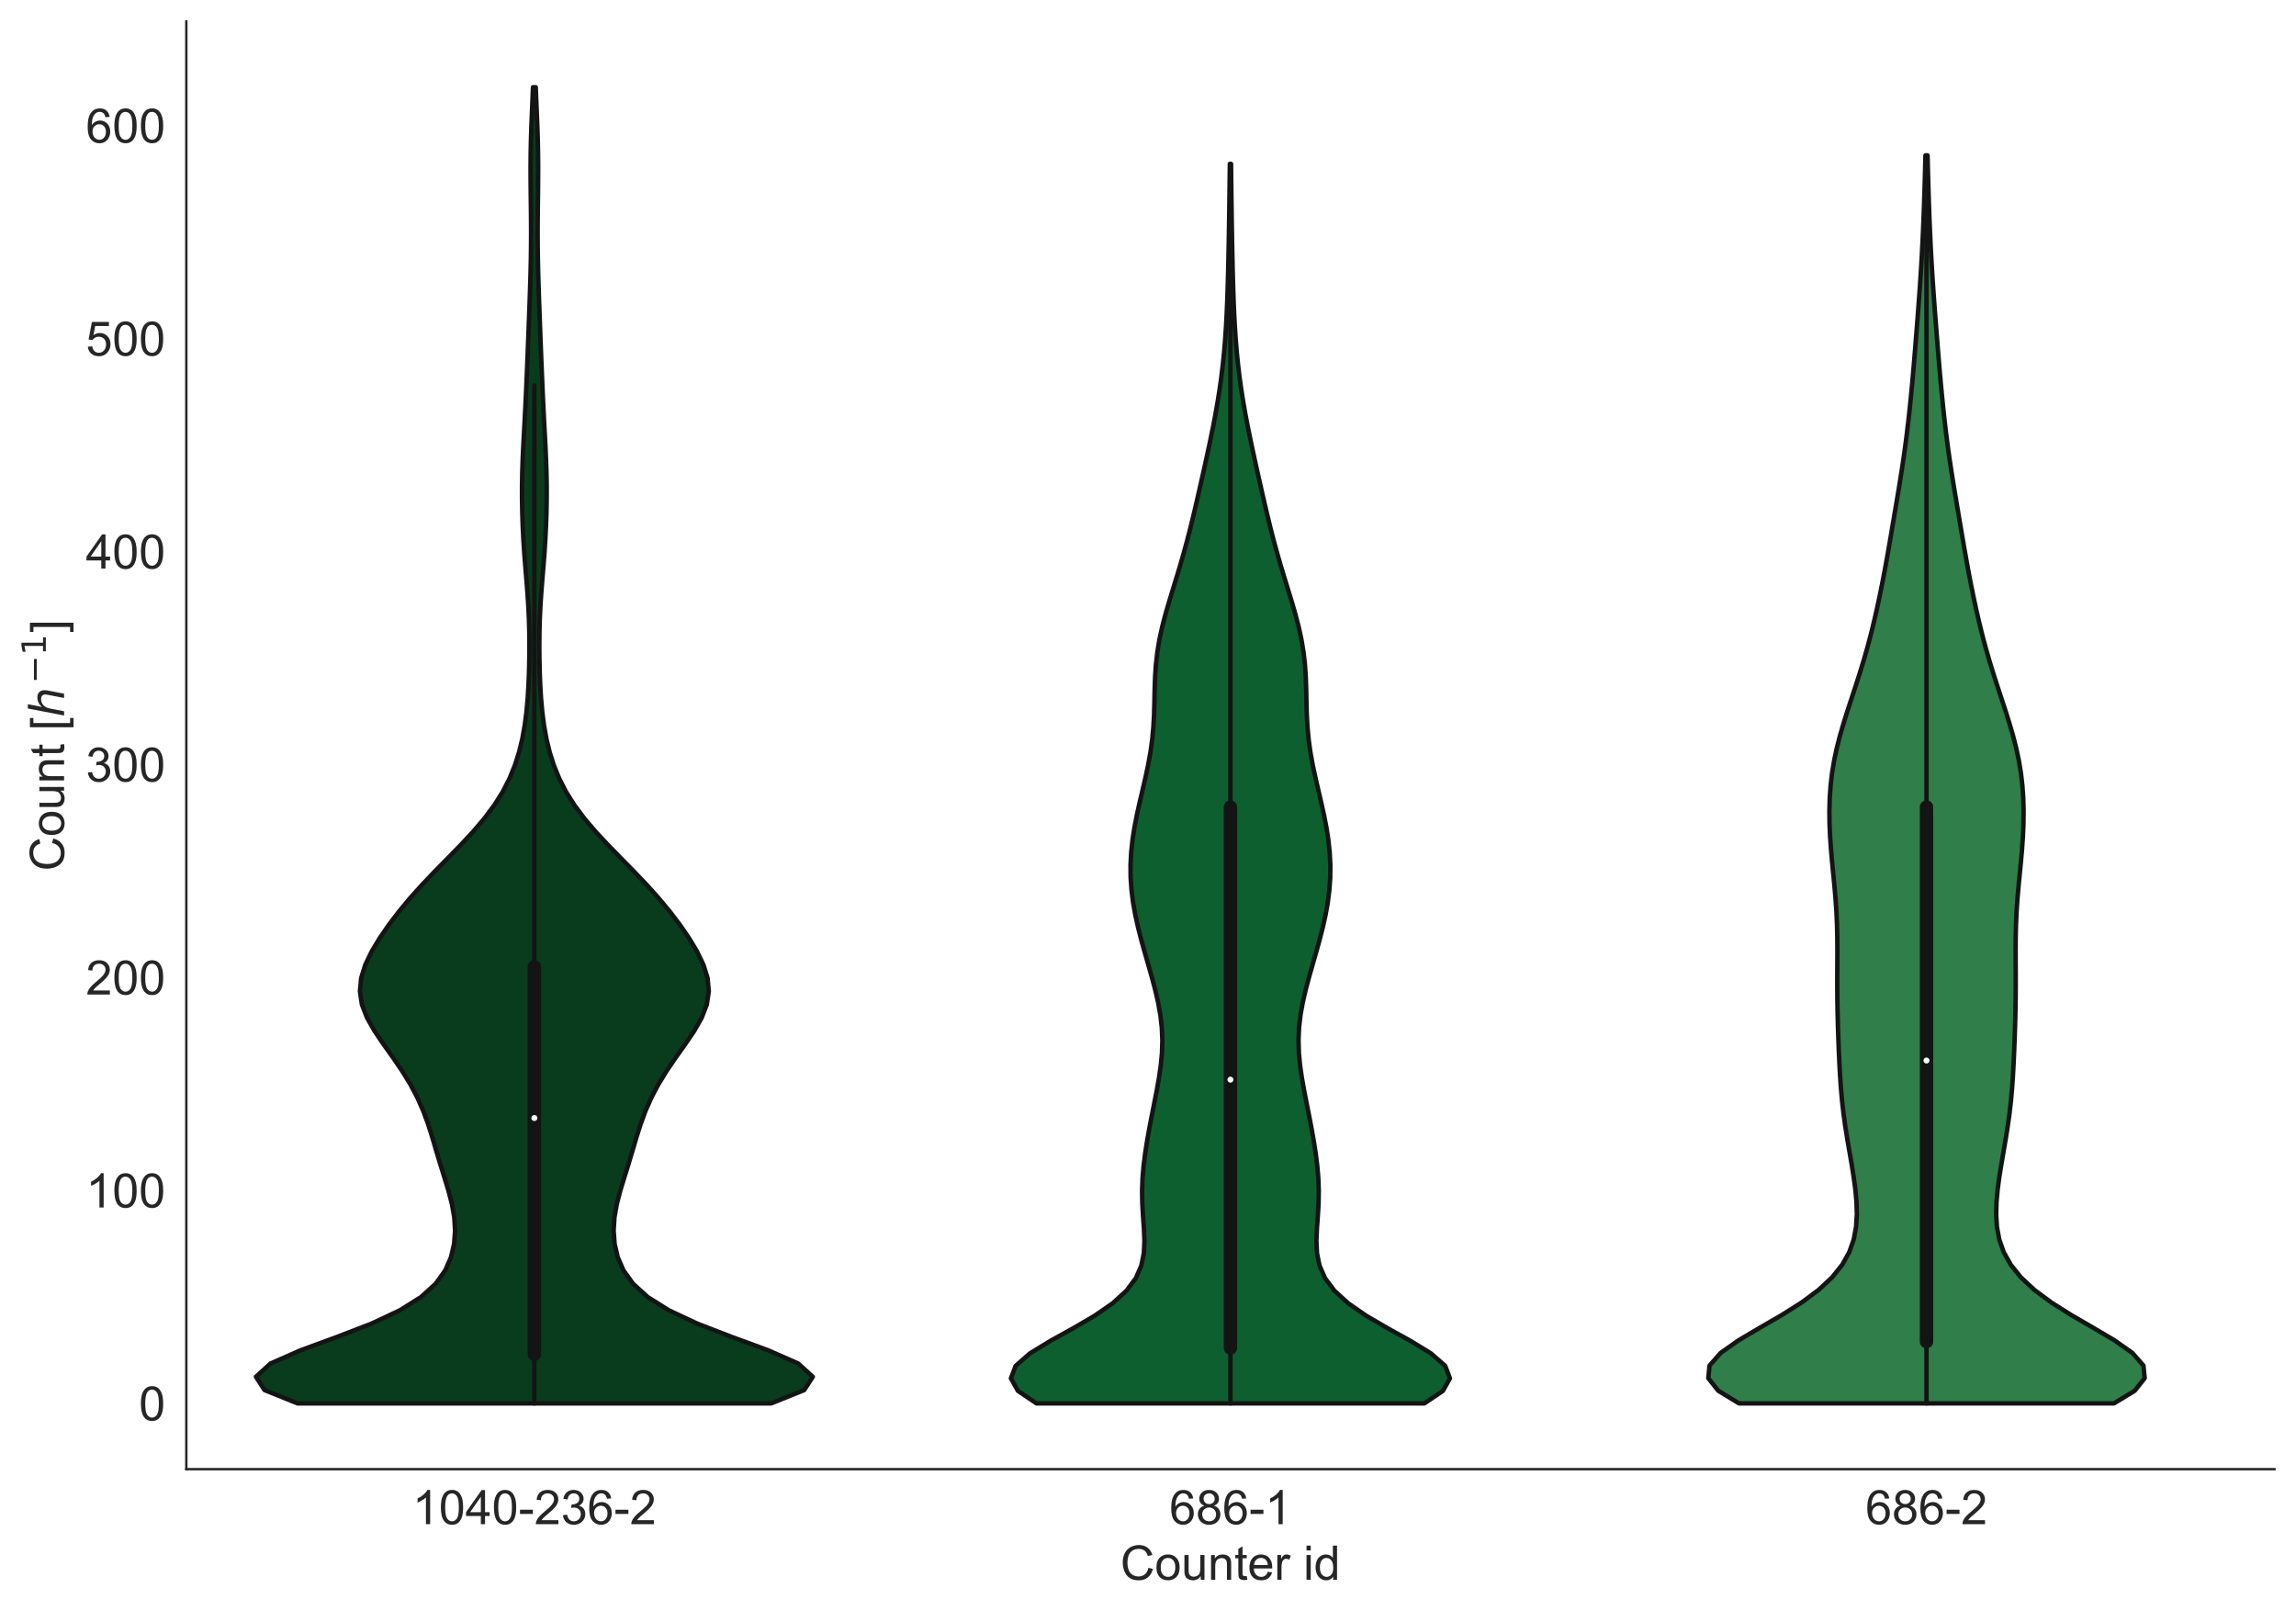<?xml version="1.0" encoding="utf-8" standalone="no"?>
<!DOCTYPE svg PUBLIC "-//W3C//DTD SVG 1.1//EN"
  "http://www.w3.org/Graphics/SVG/1.1/DTD/svg11.dtd">
<!-- Created with matplotlib (https://matplotlib.org/) -->
<svg height="540.169pt" version="1.1" viewBox="0 0 770.048 540.169" width="770.048pt" xmlns="http://www.w3.org/2000/svg" xmlns:xlink="http://www.w3.org/1999/xlink">
 <defs>
  <style type="text/css">
*{stroke-linecap:butt;stroke-linejoin:round;white-space:pre;}
  </style>
 </defs>
 <g id="figure_1">
  <g id="patch_1">
   <path d="M 0 540.169 
L 770.048 540.169 
L 770.048 0 
L 0 0 
z
" style="fill:#ffffff;"/>
  </g>
  <g id="axes_1">
   <g id="patch_2">
    <path d="M 62.492 492.704 
L 762.848 492.704 
L 762.848 7.2 
L 62.492 7.2 
z
" style="fill:#ffffff;"/>
   </g>
   <g id="matplotlib.axis_1">
    <g id="xtick_1">
     <g id="text_1">
      <!-- 1040-236-2 -->
      <defs>
       <path d="M 37.25 0 
L 28.469 0 
L 28.469 56 
Q 25.297 52.984 20.141 49.953 
Q 14.984 46.922 10.891 45.406 
L 10.891 53.906 
Q 18.266 57.375 23.781 62.297 
Q 29.297 67.234 31.594 71.875 
L 37.25 71.875 
z
" id="ArialMT-49"/>
       <path d="M 4.156 35.297 
Q 4.156 48 6.766 55.734 
Q 9.375 63.484 14.516 67.672 
Q 19.672 71.875 27.484 71.875 
Q 33.25 71.875 37.594 69.547 
Q 41.938 67.234 44.766 62.859 
Q 47.609 58.5 49.219 52.219 
Q 50.828 45.953 50.828 35.297 
Q 50.828 22.703 48.234 14.969 
Q 45.656 7.234 40.5 3 
Q 35.359 -1.219 27.484 -1.219 
Q 17.141 -1.219 11.234 6.203 
Q 4.156 15.141 4.156 35.297 
z
M 13.188 35.297 
Q 13.188 17.672 17.312 11.828 
Q 21.438 6 27.484 6 
Q 33.547 6 37.672 11.859 
Q 41.797 17.719 41.797 35.297 
Q 41.797 52.984 37.672 58.781 
Q 33.547 64.594 27.391 64.594 
Q 21.344 64.594 17.719 59.469 
Q 13.188 52.938 13.188 35.297 
z
" id="ArialMT-48"/>
       <path d="M 32.328 0 
L 32.328 17.141 
L 1.266 17.141 
L 1.266 25.203 
L 33.938 71.578 
L 41.109 71.578 
L 41.109 25.203 
L 50.781 25.203 
L 50.781 17.141 
L 41.109 17.141 
L 41.109 0 
z
M 32.328 25.203 
L 32.328 57.469 
L 9.906 25.203 
z
" id="ArialMT-52"/>
       <path d="M 3.172 21.484 
L 3.172 30.328 
L 30.172 30.328 
L 30.172 21.484 
z
" id="ArialMT-45"/>
       <path d="M 50.344 8.453 
L 50.344 0 
L 3.031 0 
Q 2.938 3.172 4.047 6.109 
Q 5.859 10.938 9.828 15.625 
Q 13.812 20.312 21.344 26.469 
Q 33.016 36.031 37.109 41.625 
Q 41.219 47.219 41.219 52.203 
Q 41.219 57.422 37.469 61 
Q 33.734 64.594 27.734 64.594 
Q 21.391 64.594 17.578 60.781 
Q 13.766 56.984 13.719 50.25 
L 4.688 51.172 
Q 5.609 61.281 11.656 66.578 
Q 17.719 71.875 27.938 71.875 
Q 38.234 71.875 44.234 66.156 
Q 50.25 60.453 50.25 52 
Q 50.25 47.703 48.484 43.547 
Q 46.734 39.406 42.656 34.812 
Q 38.578 30.219 29.109 22.219 
Q 21.188 15.578 18.938 13.203 
Q 16.703 10.844 15.234 8.453 
z
" id="ArialMT-50"/>
       <path d="M 4.203 18.891 
L 12.984 20.062 
Q 14.5 12.594 18.141 9.297 
Q 21.781 6 27 6 
Q 33.203 6 37.469 10.297 
Q 41.75 14.594 41.75 20.953 
Q 41.75 27 37.797 30.922 
Q 33.844 34.859 27.734 34.859 
Q 25.25 34.859 21.531 33.891 
L 22.516 41.609 
Q 23.391 41.5 23.922 41.5 
Q 29.547 41.5 34.031 44.422 
Q 38.531 47.359 38.531 53.469 
Q 38.531 58.297 35.25 61.469 
Q 31.984 64.656 26.812 64.656 
Q 21.688 64.656 18.266 61.422 
Q 14.844 58.203 13.875 51.766 
L 5.078 53.328 
Q 6.688 62.156 12.391 67.016 
Q 18.109 71.875 26.609 71.875 
Q 32.469 71.875 37.391 69.359 
Q 42.328 66.844 44.938 62.5 
Q 47.562 58.156 47.562 53.266 
Q 47.562 48.641 45.062 44.828 
Q 42.578 41.016 37.703 38.766 
Q 44.047 37.312 47.562 32.688 
Q 51.078 28.078 51.078 21.141 
Q 51.078 11.766 44.234 5.25 
Q 37.406 -1.266 26.953 -1.266 
Q 17.531 -1.266 11.297 4.344 
Q 5.078 9.969 4.203 18.891 
z
" id="ArialMT-51"/>
       <path d="M 49.75 54.047 
L 41.016 53.375 
Q 39.844 58.547 37.703 60.891 
Q 34.125 64.656 28.906 64.656 
Q 24.703 64.656 21.531 62.312 
Q 17.391 59.281 14.984 53.469 
Q 12.594 47.656 12.5 36.922 
Q 15.672 41.75 20.266 44.094 
Q 24.859 46.438 29.891 46.438 
Q 38.672 46.438 44.844 39.969 
Q 51.031 33.5 51.031 23.25 
Q 51.031 16.5 48.125 10.719 
Q 45.219 4.938 40.141 1.859 
Q 35.062 -1.219 28.609 -1.219 
Q 17.625 -1.219 10.688 6.859 
Q 3.766 14.938 3.766 33.5 
Q 3.766 54.25 11.422 63.672 
Q 18.109 71.875 29.438 71.875 
Q 37.891 71.875 43.281 67.141 
Q 48.688 62.406 49.75 54.047 
z
M 13.875 23.188 
Q 13.875 18.656 15.797 14.5 
Q 17.719 10.359 21.188 8.172 
Q 24.656 6 28.469 6 
Q 34.031 6 38.031 10.484 
Q 42.047 14.984 42.047 22.703 
Q 42.047 30.125 38.078 34.391 
Q 34.125 38.672 28.125 38.672 
Q 22.172 38.672 18.016 34.391 
Q 13.875 30.125 13.875 23.188 
z
" id="ArialMT-54"/>
      </defs>
      <g style="fill:#262626;" transform="translate(138.301 511.156)scale(0.16 -0.16)">
       <use xlink:href="#ArialMT-49"/>
       <use x="55.615" xlink:href="#ArialMT-48"/>
       <use x="111.23" xlink:href="#ArialMT-52"/>
       <use x="166.846" xlink:href="#ArialMT-48"/>
       <use x="222.461" xlink:href="#ArialMT-45"/>
       <use x="255.762" xlink:href="#ArialMT-50"/>
       <use x="311.377" xlink:href="#ArialMT-51"/>
       <use x="366.992" xlink:href="#ArialMT-54"/>
       <use x="422.607" xlink:href="#ArialMT-45"/>
       <use x="455.908" xlink:href="#ArialMT-50"/>
      </g>
     </g>
    </g>
    <g id="xtick_2">
     <g id="text_2">
      <!-- 686-1 -->
      <defs>
       <path d="M 17.672 38.812 
Q 12.203 40.828 9.562 44.531 
Q 6.938 48.25 6.938 53.422 
Q 6.938 61.234 12.547 66.547 
Q 18.172 71.875 27.484 71.875 
Q 36.859 71.875 42.578 66.422 
Q 48.297 60.984 48.297 53.172 
Q 48.297 48.188 45.672 44.5 
Q 43.062 40.828 37.75 38.812 
Q 44.344 36.672 47.781 31.875 
Q 51.219 27.094 51.219 20.453 
Q 51.219 11.281 44.719 5.031 
Q 38.234 -1.219 27.641 -1.219 
Q 17.047 -1.219 10.547 5.047 
Q 4.047 11.328 4.047 20.703 
Q 4.047 27.688 7.594 32.391 
Q 11.141 37.109 17.672 38.812 
z
M 15.922 53.719 
Q 15.922 48.641 19.188 45.406 
Q 22.469 42.188 27.688 42.188 
Q 32.766 42.188 36.016 45.375 
Q 39.266 48.578 39.266 53.219 
Q 39.266 58.062 35.906 61.359 
Q 32.562 64.656 27.594 64.656 
Q 22.562 64.656 19.234 61.422 
Q 15.922 58.203 15.922 53.719 
z
M 13.094 20.656 
Q 13.094 16.891 14.875 13.375 
Q 16.656 9.859 20.172 7.922 
Q 23.688 6 27.734 6 
Q 34.031 6 38.125 10.047 
Q 42.234 14.109 42.234 20.359 
Q 42.234 26.703 38.016 30.859 
Q 33.797 35.016 27.438 35.016 
Q 21.234 35.016 17.156 30.906 
Q 13.094 26.812 13.094 20.656 
z
" id="ArialMT-56"/>
      </defs>
      <g style="fill:#262626;" transform="translate(392.212 511.156)scale(0.16 -0.16)">
       <use xlink:href="#ArialMT-54"/>
       <use x="55.615" xlink:href="#ArialMT-56"/>
       <use x="111.23" xlink:href="#ArialMT-54"/>
       <use x="166.846" xlink:href="#ArialMT-45"/>
       <use x="200.146" xlink:href="#ArialMT-49"/>
      </g>
     </g>
    </g>
    <g id="xtick_3">
     <g id="text_3">
      <!-- 686-2 -->
      <g style="fill:#262626;" transform="translate(625.664 511.156)scale(0.16 -0.16)">
       <use xlink:href="#ArialMT-54"/>
       <use x="55.615" xlink:href="#ArialMT-56"/>
       <use x="111.23" xlink:href="#ArialMT-54"/>
       <use x="166.846" xlink:href="#ArialMT-45"/>
       <use x="200.146" xlink:href="#ArialMT-50"/>
      </g>
     </g>
    </g>
    <g id="text_4">
     <!-- Counter id -->
     <defs>
      <path d="M 58.797 25.094 
L 68.266 22.703 
Q 65.281 11.031 57.547 4.906 
Q 49.812 -1.219 38.625 -1.219 
Q 27.047 -1.219 19.797 3.484 
Q 12.547 8.203 8.766 17.141 
Q 4.984 26.078 4.984 36.328 
Q 4.984 47.516 9.25 55.828 
Q 13.531 64.156 21.406 68.469 
Q 29.297 72.797 38.766 72.797 
Q 49.516 72.797 56.828 67.328 
Q 64.156 61.859 67.047 51.953 
L 57.719 49.75 
Q 55.219 57.562 50.484 61.125 
Q 45.75 64.703 38.578 64.703 
Q 30.328 64.703 24.781 60.734 
Q 19.234 56.781 16.984 50.109 
Q 14.75 43.453 14.75 36.375 
Q 14.75 27.25 17.406 20.438 
Q 20.062 13.625 25.672 10.25 
Q 31.297 6.891 37.844 6.891 
Q 45.797 6.891 51.312 11.469 
Q 56.844 16.062 58.797 25.094 
z
" id="ArialMT-67"/>
      <path d="M 3.328 25.922 
Q 3.328 40.328 11.328 47.266 
Q 18.016 53.031 27.641 53.031 
Q 38.328 53.031 45.109 46.016 
Q 51.906 39.016 51.906 26.656 
Q 51.906 16.656 48.906 10.906 
Q 45.906 5.172 40.156 2 
Q 34.422 -1.172 27.641 -1.172 
Q 16.75 -1.172 10.031 5.812 
Q 3.328 12.797 3.328 25.922 
z
M 12.359 25.922 
Q 12.359 15.969 16.703 11.016 
Q 21.047 6.062 27.641 6.062 
Q 34.188 6.062 38.531 11.031 
Q 42.875 16.016 42.875 26.219 
Q 42.875 35.844 38.5 40.797 
Q 34.125 45.75 27.641 45.75 
Q 21.047 45.75 16.703 40.812 
Q 12.359 35.891 12.359 25.922 
z
" id="ArialMT-111"/>
      <path d="M 40.578 0 
L 40.578 7.625 
Q 34.516 -1.172 24.125 -1.172 
Q 19.531 -1.172 15.547 0.578 
Q 11.578 2.344 9.641 5 
Q 7.719 7.672 6.938 11.531 
Q 6.391 14.109 6.391 19.734 
L 6.391 51.859 
L 15.188 51.859 
L 15.188 23.094 
Q 15.188 16.219 15.719 13.812 
Q 16.547 10.359 19.234 8.375 
Q 21.922 6.391 25.875 6.391 
Q 29.828 6.391 33.297 8.422 
Q 36.766 10.453 38.203 13.938 
Q 39.656 17.438 39.656 24.078 
L 39.656 51.859 
L 48.438 51.859 
L 48.438 0 
z
" id="ArialMT-117"/>
      <path d="M 6.594 0 
L 6.594 51.859 
L 14.5 51.859 
L 14.5 44.484 
Q 20.219 53.031 31 53.031 
Q 35.688 53.031 39.625 51.344 
Q 43.562 49.656 45.516 46.922 
Q 47.469 44.188 48.25 40.438 
Q 48.734 37.984 48.734 31.891 
L 48.734 0 
L 39.938 0 
L 39.938 31.547 
Q 39.938 36.922 38.906 39.578 
Q 37.891 42.234 35.281 43.812 
Q 32.672 45.406 29.156 45.406 
Q 23.531 45.406 19.453 41.844 
Q 15.375 38.281 15.375 28.328 
L 15.375 0 
z
" id="ArialMT-110"/>
      <path d="M 25.781 7.859 
L 27.047 0.094 
Q 23.344 -0.688 20.406 -0.688 
Q 15.625 -0.688 12.984 0.828 
Q 10.359 2.344 9.281 4.812 
Q 8.203 7.281 8.203 15.188 
L 8.203 45.016 
L 1.766 45.016 
L 1.766 51.859 
L 8.203 51.859 
L 8.203 64.703 
L 16.938 69.969 
L 16.938 51.859 
L 25.781 51.859 
L 25.781 45.016 
L 16.938 45.016 
L 16.938 14.703 
Q 16.938 10.938 17.406 9.859 
Q 17.875 8.797 18.922 8.156 
Q 19.969 7.516 21.922 7.516 
Q 23.391 7.516 25.781 7.859 
z
" id="ArialMT-116"/>
      <path d="M 42.094 16.703 
L 51.172 15.578 
Q 49.031 7.625 43.219 3.219 
Q 37.406 -1.172 28.375 -1.172 
Q 17 -1.172 10.328 5.828 
Q 3.656 12.844 3.656 25.484 
Q 3.656 38.578 10.391 45.797 
Q 17.141 53.031 27.875 53.031 
Q 38.281 53.031 44.875 45.953 
Q 51.469 38.875 51.469 26.031 
Q 51.469 25.25 51.422 23.688 
L 12.75 23.688 
Q 13.234 15.141 17.578 10.594 
Q 21.922 6.062 28.422 6.062 
Q 33.25 6.062 36.672 8.594 
Q 40.094 11.141 42.094 16.703 
z
M 13.234 30.906 
L 42.188 30.906 
Q 41.609 37.453 38.875 40.719 
Q 34.672 45.797 27.984 45.797 
Q 21.922 45.797 17.797 41.75 
Q 13.672 37.703 13.234 30.906 
z
" id="ArialMT-101"/>
      <path d="M 6.5 0 
L 6.5 51.859 
L 14.406 51.859 
L 14.406 44 
Q 17.438 49.516 20 51.266 
Q 22.562 53.031 25.641 53.031 
Q 30.078 53.031 34.672 50.203 
L 31.641 42.047 
Q 28.422 43.953 25.203 43.953 
Q 22.312 43.953 20.016 42.219 
Q 17.719 40.484 16.75 37.406 
Q 15.281 32.719 15.281 27.156 
L 15.281 0 
z
" id="ArialMT-114"/>
      <path id="ArialMT-32"/>
      <path d="M 6.641 61.469 
L 6.641 71.578 
L 15.438 71.578 
L 15.438 61.469 
z
M 6.641 0 
L 6.641 51.859 
L 15.438 51.859 
L 15.438 0 
z
" id="ArialMT-105"/>
      <path d="M 40.234 0 
L 40.234 6.547 
Q 35.297 -1.172 25.734 -1.172 
Q 19.531 -1.172 14.328 2.25 
Q 9.125 5.672 6.266 11.797 
Q 3.422 17.922 3.422 25.875 
Q 3.422 33.641 6 39.969 
Q 8.594 46.297 13.766 49.656 
Q 18.953 53.031 25.344 53.031 
Q 30.031 53.031 33.688 51.047 
Q 37.359 49.078 39.656 45.906 
L 39.656 71.578 
L 48.391 71.578 
L 48.391 0 
z
M 12.453 25.875 
Q 12.453 15.922 16.641 10.984 
Q 20.844 6.062 26.562 6.062 
Q 32.328 6.062 36.344 10.766 
Q 40.375 15.484 40.375 25.141 
Q 40.375 35.797 36.266 40.766 
Q 32.172 45.75 26.172 45.75 
Q 20.312 45.75 16.375 40.969 
Q 12.453 36.188 12.453 25.875 
z
" id="ArialMT-100"/>
     </defs>
     <g style="fill:#262626;" transform="translate(375.763 529.789)scale(0.16 -0.16)">
      <use xlink:href="#ArialMT-67"/>
      <use x="72.217" xlink:href="#ArialMT-111"/>
      <use x="127.832" xlink:href="#ArialMT-117"/>
      <use x="183.447" xlink:href="#ArialMT-110"/>
      <use x="239.062" xlink:href="#ArialMT-116"/>
      <use x="266.846" xlink:href="#ArialMT-101"/>
      <use x="322.461" xlink:href="#ArialMT-114"/>
      <use x="355.762" xlink:href="#ArialMT-32"/>
      <use x="383.545" xlink:href="#ArialMT-105"/>
      <use x="405.762" xlink:href="#ArialMT-100"/>
     </g>
    </g>
   </g>
   <g id="matplotlib.axis_2">
    <g id="ytick_1">
     <g id="text_5">
      <!-- 0 -->
      <g style="fill:#262626;" transform="translate(46.595 476.362)scale(0.16 -0.16)">
       <use xlink:href="#ArialMT-48"/>
      </g>
     </g>
    </g>
    <g id="ytick_2">
     <g id="text_6">
      <!-- 100 -->
      <g style="fill:#262626;" transform="translate(28.8 404.943)scale(0.16 -0.16)">
       <use xlink:href="#ArialMT-49"/>
       <use x="55.615" xlink:href="#ArialMT-48"/>
       <use x="111.23" xlink:href="#ArialMT-48"/>
      </g>
     </g>
    </g>
    <g id="ytick_3">
     <g id="text_7">
      <!-- 200 -->
      <g style="fill:#262626;" transform="translate(28.8 333.525)scale(0.16 -0.16)">
       <use xlink:href="#ArialMT-50"/>
       <use x="55.615" xlink:href="#ArialMT-48"/>
       <use x="111.23" xlink:href="#ArialMT-48"/>
      </g>
     </g>
    </g>
    <g id="ytick_4">
     <g id="text_8">
      <!-- 300 -->
      <g style="fill:#262626;" transform="translate(28.8 262.106)scale(0.16 -0.16)">
       <use xlink:href="#ArialMT-51"/>
       <use x="55.615" xlink:href="#ArialMT-48"/>
       <use x="111.23" xlink:href="#ArialMT-48"/>
      </g>
     </g>
    </g>
    <g id="ytick_5">
     <g id="text_9">
      <!-- 400 -->
      <g style="fill:#262626;" transform="translate(28.8 190.687)scale(0.16 -0.16)">
       <use xlink:href="#ArialMT-52"/>
       <use x="55.615" xlink:href="#ArialMT-48"/>
       <use x="111.23" xlink:href="#ArialMT-48"/>
      </g>
     </g>
    </g>
    <g id="ytick_6">
     <g id="text_10">
      <!-- 500 -->
      <defs>
       <path d="M 4.156 18.75 
L 13.375 19.531 
Q 14.406 12.797 18.141 9.391 
Q 21.875 6 27.156 6 
Q 33.5 6 37.891 10.781 
Q 42.281 15.578 42.281 23.484 
Q 42.281 31 38.062 35.344 
Q 33.844 39.703 27 39.703 
Q 22.75 39.703 19.328 37.766 
Q 15.922 35.844 13.969 32.766 
L 5.719 33.844 
L 12.641 70.609 
L 48.25 70.609 
L 48.25 62.203 
L 19.672 62.203 
L 15.828 42.969 
Q 22.266 47.469 29.344 47.469 
Q 38.719 47.469 45.156 40.969 
Q 51.609 34.469 51.609 24.266 
Q 51.609 14.547 45.953 7.469 
Q 39.062 -1.219 27.156 -1.219 
Q 17.391 -1.219 11.203 4.25 
Q 5.031 9.719 4.156 18.75 
z
" id="ArialMT-53"/>
      </defs>
      <g style="fill:#262626;" transform="translate(28.8 119.269)scale(0.16 -0.16)">
       <use xlink:href="#ArialMT-53"/>
       <use x="55.615" xlink:href="#ArialMT-48"/>
       <use x="111.23" xlink:href="#ArialMT-48"/>
      </g>
     </g>
    </g>
    <g id="ytick_7">
     <g id="text_11">
      <!-- 600 -->
      <g style="fill:#262626;" transform="translate(28.8 47.85)scale(0.16 -0.16)">
       <use xlink:href="#ArialMT-54"/>
       <use x="55.615" xlink:href="#ArialMT-48"/>
       <use x="111.23" xlink:href="#ArialMT-48"/>
      </g>
     </g>
    </g>
    <g id="text_12">
     <!-- Count [$h^{-1}$] -->
     <defs>
      <path d="M 6.781 -19.875 
L 6.781 71.578 
L 26.172 71.578 
L 26.172 64.312 
L 15.578 64.312 
L 15.578 -12.594 
L 26.172 -12.594 
L 26.172 -19.875 
z
" id="ArialMT-91"/>
      <path d="M 55.719 33.016 
L 49.312 0 
L 40.281 0 
L 46.688 32.672 
Q 47.125 34.969 47.359 36.719 
Q 47.609 38.484 47.609 39.5 
Q 47.609 43.609 45.016 45.891 
Q 42.438 48.188 37.797 48.188 
Q 30.562 48.188 25.266 43.297 
Q 19.969 38.422 18.406 30.328 
L 12.5 0 
L 3.516 0 
L 18.312 75.984 
L 27.297 75.984 
L 21.484 46.094 
Q 24.906 50.688 30.219 53.344 
Q 35.547 56 41.406 56 
Q 48.641 56 52.609 52.094 
Q 56.594 48.188 56.594 41.109 
Q 56.594 39.359 56.375 37.359 
Q 56.156 35.359 55.719 33.016 
z
" id="DejaVuSans-Oblique-104"/>
      <path d="M 10.594 35.5 
L 73.188 35.5 
L 73.188 27.203 
L 10.594 27.203 
z
" id="DejaVuSans-8722"/>
      <path d="M 12.406 8.297 
L 28.516 8.297 
L 28.516 63.922 
L 10.984 60.406 
L 10.984 69.391 
L 28.422 72.906 
L 38.281 72.906 
L 38.281 8.297 
L 54.391 8.297 
L 54.391 0 
L 12.406 0 
z
" id="DejaVuSans-49"/>
      <path d="M 21.297 -19.875 
L 1.906 -19.875 
L 1.906 -12.594 
L 12.5 -12.594 
L 12.5 64.312 
L 1.906 64.312 
L 1.906 71.578 
L 21.297 71.578 
z
" id="ArialMT-93"/>
     </defs>
     <g style="fill:#262626;" transform="translate(21.6 292.112)rotate(-90)scale(0.16 -0.16)">
      <use transform="translate(0 0.684)" xlink:href="#ArialMT-67"/>
      <use transform="translate(72.217 0.684)" xlink:href="#ArialMT-111"/>
      <use transform="translate(127.832 0.684)" xlink:href="#ArialMT-117"/>
      <use transform="translate(183.447 0.684)" xlink:href="#ArialMT-110"/>
      <use transform="translate(239.062 0.684)" xlink:href="#ArialMT-116"/>
      <use transform="translate(266.846 0.684)" xlink:href="#ArialMT-32"/>
      <use transform="translate(294.629 0.684)" xlink:href="#ArialMT-91"/>
      <use transform="translate(322.412 0.684)" xlink:href="#DejaVuSans-Oblique-104"/>
      <use transform="translate(393.239 38.966)scale(0.7)" xlink:href="#DejaVuSans-8722"/>
      <use transform="translate(451.891 38.966)scale(0.7)" xlink:href="#DejaVuSans-49"/>
      <use transform="translate(499.162 0.684)" xlink:href="#ArialMT-93"/>
     </g>
    </g>
   </g>
   <g id="PolyCollection_1">
    <defs>
     <path d="M 258.657 -69.533 
L 99.78 -69.533 
L 88.721 -73.992 
L 85.838 -78.45 
L 90.744 -82.908 
L 100.891 -87.366 
L 113.039 -91.825 
L 124.585 -96.283 
L 134.105 -100.741 
L 141.207 -105.199 
L 146.122 -109.658 
L 149.32 -114.116 
L 151.266 -118.574 
L 152.303 -123.032 
L 152.629 -127.491 
L 152.35 -131.949 
L 151.561 -136.407 
L 150.397 -140.865 
L 149.039 -145.324 
L 147.65 -149.782 
L 146.313 -154.24 
L 144.997 -158.698 
L 143.586 -163.157 
L 141.947 -167.615 
L 139.975 -172.073 
L 137.617 -176.531 
L 134.88 -180.99 
L 131.842 -185.448 
L 128.673 -189.906 
L 125.646 -194.365 
L 123.104 -198.823 
L 121.383 -203.281 
L 120.71 -207.739 
L 121.133 -212.198 
L 122.528 -216.656 
L 124.675 -221.114 
L 127.354 -225.572 
L 130.42 -230.031 
L 133.811 -234.489 
L 137.515 -238.947 
L 141.519 -243.405 
L 145.767 -247.864 
L 150.146 -252.322 
L 154.5 -256.78 
L 158.656 -261.238 
L 162.456 -265.697 
L 165.784 -270.155 
L 168.587 -274.613 
L 170.873 -279.071 
L 172.69 -283.53 
L 174.105 -287.988 
L 175.182 -292.446 
L 175.983 -296.904 
L 176.56 -301.363 
L 176.965 -305.821 
L 177.239 -310.279 
L 177.417 -314.737 
L 177.518 -319.196 
L 177.553 -323.654 
L 177.516 -328.112 
L 177.396 -332.57 
L 177.184 -337.029 
L 176.888 -341.487 
L 176.534 -345.945 
L 176.165 -350.403 
L 175.821 -354.862 
L 175.531 -359.32 
L 175.309 -363.778 
L 175.157 -368.236 
L 175.078 -372.695 
L 175.073 -377.153 
L 175.147 -381.611 
L 175.296 -386.069 
L 175.502 -390.528 
L 175.739 -394.986 
L 175.979 -399.444 
L 176.206 -403.903 
L 176.416 -408.361 
L 176.611 -412.819 
L 176.797 -417.277 
L 176.976 -421.736 
L 177.149 -426.194 
L 177.318 -430.652 
L 177.483 -435.11 
L 177.645 -439.569 
L 177.797 -444.027 
L 177.93 -448.485 
L 178.033 -452.943 
L 178.097 -457.402 
L 178.118 -461.86 
L 178.1 -466.318 
L 178.055 -470.776 
L 178 -475.235 
L 177.956 -479.693 
L 177.943 -484.151 
L 177.977 -488.609 
L 178.066 -493.068 
L 178.208 -497.526 
L 178.386 -501.984 
L 178.577 -506.442 
L 178.758 -510.901 
L 179.679 -510.901 
L 179.679 -510.901 
L 179.86 -506.442 
L 180.051 -501.984 
L 180.229 -497.526 
L 180.371 -493.068 
L 180.46 -488.609 
L 180.494 -484.151 
L 180.481 -479.693 
L 180.437 -475.235 
L 180.382 -470.776 
L 180.337 -466.318 
L 180.319 -461.86 
L 180.34 -457.402 
L 180.404 -452.943 
L 180.507 -448.485 
L 180.64 -444.027 
L 180.792 -439.569 
L 180.954 -435.11 
L 181.119 -430.652 
L 181.288 -426.194 
L 181.461 -421.736 
L 181.64 -417.277 
L 181.826 -412.819 
L 182.021 -408.361 
L 182.231 -403.903 
L 182.458 -399.444 
L 182.698 -394.986 
L 182.935 -390.528 
L 183.141 -386.069 
L 183.29 -381.611 
L 183.364 -377.153 
L 183.359 -372.695 
L 183.28 -368.236 
L 183.128 -363.778 
L 182.906 -359.32 
L 182.616 -354.862 
L 182.272 -350.403 
L 181.903 -345.945 
L 181.549 -341.487 
L 181.253 -337.029 
L 181.041 -332.57 
L 180.921 -328.112 
L 180.884 -323.654 
L 180.919 -319.196 
L 181.02 -314.737 
L 181.198 -310.279 
L 181.472 -305.821 
L 181.877 -301.363 
L 182.454 -296.904 
L 183.255 -292.446 
L 184.332 -287.988 
L 185.747 -283.53 
L 187.564 -279.071 
L 189.85 -274.613 
L 192.653 -270.155 
L 195.981 -265.697 
L 199.781 -261.238 
L 203.937 -256.78 
L 208.291 -252.322 
L 212.67 -247.864 
L 216.918 -243.405 
L 220.922 -238.947 
L 224.626 -234.489 
L 228.017 -230.031 
L 231.083 -225.572 
L 233.762 -221.114 
L 235.909 -216.656 
L 237.304 -212.198 
L 237.727 -207.739 
L 237.054 -203.281 
L 235.333 -198.823 
L 232.791 -194.365 
L 229.764 -189.906 
L 226.595 -185.448 
L 223.557 -180.99 
L 220.82 -176.531 
L 218.462 -172.073 
L 216.49 -167.615 
L 214.851 -163.157 
L 213.44 -158.698 
L 212.124 -154.24 
L 210.787 -149.782 
L 209.398 -145.324 
L 208.04 -140.865 
L 206.876 -136.407 
L 206.087 -131.949 
L 205.808 -127.491 
L 206.134 -123.032 
L 207.171 -118.574 
L 209.117 -114.116 
L 212.315 -109.658 
L 217.23 -105.199 
L 224.332 -100.741 
L 233.852 -96.283 
L 245.398 -91.825 
L 257.546 -87.366 
L 267.693 -82.908 
L 272.599 -78.45 
L 269.716 -73.992 
L 258.657 -69.533 
z
" id="ma9763436d3" style="stroke:#141414;stroke-width:1.5;"/>
    </defs>
    <g clip-path="url(#p3c6b6e7eb4)">
     <use style="fill:#083c1d;stroke:#141414;stroke-width:1.5;" x="0" xlink:href="#ma9763436d3" y="540.169"/>
    </g>
   </g>
   <g id="PolyCollection_2">
    <defs>
     <path d="M 477.719 -69.533 
L 347.622 -69.533 
L 341.39 -73.732 
L 339.049 -77.93 
L 340.644 -82.129 
L 345.473 -86.328 
L 352.341 -90.526 
L 359.934 -94.725 
L 367.133 -98.923 
L 373.201 -103.122 
L 377.805 -107.32 
L 380.934 -111.519 
L 382.783 -115.717 
L 383.643 -119.916 
L 383.832 -124.115 
L 383.649 -128.313 
L 383.346 -132.512 
L 383.106 -136.71 
L 383.042 -140.909 
L 383.196 -145.107 
L 383.558 -149.306 
L 384.091 -153.504 
L 384.75 -157.703 
L 385.498 -161.901 
L 386.306 -166.1 
L 387.141 -170.299 
L 387.961 -174.497 
L 388.711 -178.696 
L 389.318 -182.894 
L 389.713 -187.093 
L 389.838 -191.291 
L 389.66 -195.49 
L 389.18 -199.688 
L 388.432 -203.887 
L 387.469 -208.086 
L 386.358 -212.284 
L 385.167 -216.483 
L 383.959 -220.681 
L 382.791 -224.88 
L 381.714 -229.078 
L 380.777 -233.277 
L 380.023 -237.475 
L 379.489 -241.674 
L 379.198 -245.873 
L 379.161 -250.071 
L 379.376 -254.27 
L 379.825 -258.468 
L 380.478 -262.667 
L 381.295 -266.865 
L 382.224 -271.064 
L 383.208 -275.262 
L 384.181 -279.461 
L 385.077 -283.659 
L 385.839 -287.858 
L 386.425 -292.057 
L 386.822 -296.255 
L 387.052 -300.454 
L 387.169 -304.652 
L 387.253 -308.851 
L 387.394 -313.049 
L 387.673 -317.248 
L 388.149 -321.446 
L 388.846 -325.645 
L 389.758 -329.844 
L 390.849 -334.042 
L 392.065 -338.241 
L 393.347 -342.439 
L 394.639 -346.638 
L 395.9 -350.836 
L 397.106 -355.035 
L 398.246 -359.233 
L 399.323 -363.432 
L 400.346 -367.63 
L 401.332 -371.829 
L 402.293 -376.028 
L 403.239 -380.226 
L 404.172 -384.425 
L 405.091 -388.623 
L 405.983 -392.822 
L 406.838 -397.02 
L 407.64 -401.219 
L 408.379 -405.417 
L 409.043 -409.616 
L 409.628 -413.815 
L 410.132 -418.013 
L 410.555 -422.212 
L 410.903 -426.41 
L 411.183 -430.609 
L 411.407 -434.807 
L 411.587 -439.006 
L 411.732 -443.204 
L 411.853 -447.403 
L 411.957 -451.602 
L 412.047 -455.8 
L 412.127 -459.999 
L 412.198 -464.197 
L 412.262 -468.396 
L 412.32 -472.594 
L 412.374 -476.793 
L 412.425 -480.991 
L 412.473 -485.19 
L 412.868 -485.19 
L 412.868 -485.19 
L 412.916 -480.991 
L 412.967 -476.793 
L 413.021 -472.594 
L 413.079 -468.396 
L 413.143 -464.197 
L 413.214 -459.999 
L 413.294 -455.8 
L 413.384 -451.602 
L 413.488 -447.403 
L 413.609 -443.204 
L 413.754 -439.006 
L 413.934 -434.807 
L 414.158 -430.609 
L 414.438 -426.41 
L 414.786 -422.212 
L 415.209 -418.013 
L 415.713 -413.815 
L 416.298 -409.616 
L 416.962 -405.417 
L 417.701 -401.219 
L 418.503 -397.02 
L 419.358 -392.822 
L 420.25 -388.623 
L 421.169 -384.425 
L 422.102 -380.226 
L 423.048 -376.028 
L 424.009 -371.829 
L 424.995 -367.63 
L 426.018 -363.432 
L 427.095 -359.233 
L 428.235 -355.035 
L 429.441 -350.836 
L 430.702 -346.638 
L 431.994 -342.439 
L 433.276 -338.241 
L 434.492 -334.042 
L 435.583 -329.844 
L 436.495 -325.645 
L 437.192 -321.446 
L 437.668 -317.248 
L 437.947 -313.049 
L 438.088 -308.851 
L 438.172 -304.652 
L 438.289 -300.454 
L 438.519 -296.255 
L 438.916 -292.057 
L 439.502 -287.858 
L 440.264 -283.659 
L 441.16 -279.461 
L 442.133 -275.262 
L 443.117 -271.064 
L 444.046 -266.865 
L 444.863 -262.667 
L 445.516 -258.468 
L 445.965 -254.27 
L 446.18 -250.071 
L 446.143 -245.873 
L 445.852 -241.674 
L 445.318 -237.475 
L 444.564 -233.277 
L 443.627 -229.078 
L 442.55 -224.88 
L 441.382 -220.681 
L 440.174 -216.483 
L 438.983 -212.284 
L 437.872 -208.086 
L 436.909 -203.887 
L 436.161 -199.688 
L 435.681 -195.49 
L 435.503 -191.291 
L 435.628 -187.093 
L 436.023 -182.894 
L 436.63 -178.696 
L 437.38 -174.497 
L 438.2 -170.299 
L 439.035 -166.1 
L 439.843 -161.901 
L 440.591 -157.703 
L 441.25 -153.504 
L 441.783 -149.306 
L 442.145 -145.107 
L 442.299 -140.909 
L 442.235 -136.71 
L 441.995 -132.512 
L 441.692 -128.313 
L 441.509 -124.115 
L 441.698 -119.916 
L 442.558 -115.717 
L 444.407 -111.519 
L 447.536 -107.32 
L 452.14 -103.122 
L 458.208 -98.923 
L 465.407 -94.725 
L 473 -90.526 
L 479.868 -86.328 
L 484.697 -82.129 
L 486.292 -77.93 
L 483.951 -73.732 
L 477.719 -69.533 
z
" id="m043feff1b1" style="stroke:#141414;stroke-width:1.5;"/>
    </defs>
    <g clip-path="url(#p3c6b6e7eb4)">
     <use style="fill:#0e5f2f;stroke:#141414;stroke-width:1.5;" x="0" xlink:href="#m043feff1b1" y="540.169"/>
    </g>
   </g>
   <g id="PolyCollection_3">
    <defs>
     <path d="M 709.013 -69.533 
L 583.232 -69.533 
L 576.29 -73.761 
L 572.938 -77.988 
L 573.366 -82.216 
L 577.071 -86.443 
L 583.072 -90.67 
L 590.229 -94.898 
L 597.527 -99.125 
L 604.234 -103.353 
L 609.935 -107.58 
L 614.473 -111.807 
L 617.865 -116.035 
L 620.223 -120.262 
L 621.711 -124.49 
L 622.501 -128.717 
L 622.761 -132.944 
L 622.636 -137.172 
L 622.243 -141.399 
L 621.672 -145.627 
L 620.992 -149.854 
L 620.263 -154.082 
L 619.538 -158.309 
L 618.864 -162.536 
L 618.278 -166.764 
L 617.798 -170.991 
L 617.421 -175.219 
L 617.13 -179.446 
L 616.9 -183.673 
L 616.708 -187.901 
L 616.544 -192.128 
L 616.405 -196.356 
L 616.297 -200.583 
L 616.226 -204.81 
L 616.194 -209.038 
L 616.197 -213.265 
L 616.218 -217.493 
L 616.23 -221.72 
L 616.203 -225.947 
L 616.104 -230.175 
L 615.912 -234.402 
L 615.625 -238.63 
L 615.258 -242.857 
L 614.848 -247.084 
L 614.436 -251.312 
L 614.068 -255.539 
L 613.779 -259.767 
L 613.6 -263.994 
L 613.555 -268.221 
L 613.667 -272.449 
L 613.957 -276.676 
L 614.447 -280.904 
L 615.146 -285.131 
L 616.05 -289.359 
L 617.137 -293.586 
L 618.371 -297.813 
L 619.707 -302.041 
L 621.094 -306.268 
L 622.486 -310.496 
L 623.842 -314.723 
L 625.132 -318.95 
L 626.34 -323.178 
L 627.461 -327.405 
L 628.501 -331.633 
L 629.47 -335.86 
L 630.378 -340.087 
L 631.235 -344.315 
L 632.047 -348.542 
L 632.82 -352.77 
L 633.564 -356.997 
L 634.29 -361.224 
L 635.007 -365.452 
L 635.723 -369.679 
L 636.434 -373.907 
L 637.133 -378.134 
L 637.806 -382.361 
L 638.441 -386.589 
L 639.03 -390.816 
L 639.573 -395.044 
L 640.071 -399.271 
L 640.531 -403.499 
L 640.957 -407.726 
L 641.354 -411.953 
L 641.728 -416.181 
L 642.085 -420.408 
L 642.43 -424.636 
L 642.767 -428.863 
L 643.098 -433.09 
L 643.42 -437.318 
L 643.731 -441.545 
L 644.024 -445.773 
L 644.295 -450 
L 644.54 -454.227 
L 644.76 -458.455 
L 644.956 -462.682 
L 645.129 -466.91 
L 645.284 -471.137 
L 645.423 -475.364 
L 645.55 -479.592 
L 645.665 -483.819 
L 645.768 -488.047 
L 646.477 -488.047 
L 646.477 -488.047 
L 646.58 -483.819 
L 646.695 -479.592 
L 646.822 -475.364 
L 646.961 -471.137 
L 647.116 -466.91 
L 647.289 -462.682 
L 647.485 -458.455 
L 647.705 -454.227 
L 647.95 -450 
L 648.221 -445.773 
L 648.514 -441.545 
L 648.825 -437.318 
L 649.147 -433.09 
L 649.478 -428.863 
L 649.815 -424.636 
L 650.16 -420.408 
L 650.517 -416.181 
L 650.891 -411.953 
L 651.288 -407.726 
L 651.714 -403.499 
L 652.174 -399.271 
L 652.672 -395.044 
L 653.215 -390.816 
L 653.804 -386.589 
L 654.439 -382.361 
L 655.112 -378.134 
L 655.811 -373.907 
L 656.522 -369.679 
L 657.238 -365.452 
L 657.955 -361.224 
L 658.681 -356.997 
L 659.425 -352.77 
L 660.198 -348.542 
L 661.01 -344.315 
L 661.867 -340.087 
L 662.775 -335.86 
L 663.744 -331.633 
L 664.784 -327.405 
L 665.905 -323.178 
L 667.113 -318.95 
L 668.403 -314.723 
L 669.759 -310.496 
L 671.151 -306.268 
L 672.538 -302.041 
L 673.874 -297.813 
L 675.108 -293.586 
L 676.195 -289.359 
L 677.099 -285.131 
L 677.798 -280.904 
L 678.288 -276.676 
L 678.578 -272.449 
L 678.69 -268.221 
L 678.645 -263.994 
L 678.466 -259.767 
L 678.177 -255.539 
L 677.809 -251.312 
L 677.397 -247.084 
L 676.987 -242.857 
L 676.62 -238.63 
L 676.333 -234.402 
L 676.141 -230.175 
L 676.042 -225.947 
L 676.015 -221.72 
L 676.027 -217.493 
L 676.048 -213.265 
L 676.051 -209.038 
L 676.019 -204.81 
L 675.948 -200.583 
L 675.84 -196.356 
L 675.701 -192.128 
L 675.537 -187.901 
L 675.345 -183.673 
L 675.115 -179.446 
L 674.824 -175.219 
L 674.447 -170.991 
L 673.967 -166.764 
L 673.381 -162.536 
L 672.707 -158.309 
L 671.982 -154.082 
L 671.253 -149.854 
L 670.573 -145.627 
L 670.002 -141.399 
L 669.609 -137.172 
L 669.484 -132.944 
L 669.744 -128.717 
L 670.534 -124.49 
L 672.022 -120.262 
L 674.38 -116.035 
L 677.772 -111.807 
L 682.31 -107.58 
L 688.011 -103.353 
L 694.718 -99.125 
L 702.016 -94.898 
L 709.173 -90.67 
L 715.174 -86.443 
L 718.879 -82.216 
L 719.307 -77.988 
L 715.955 -73.761 
L 709.013 -69.533 
z
" id="mcd73417d0d" style="stroke:#141414;stroke-width:1.5;"/>
    </defs>
    <g clip-path="url(#p3c6b6e7eb4)">
     <use style="fill:#307e4a;stroke:#141414;stroke-width:1.5;" x="0" xlink:href="#mcd73417d0d" y="540.169"/>
    </g>
   </g>
   <g id="line2d_1">
    <path clip-path="url(#p3c6b6e7eb4)" d="M 179.219 470.636 
L 179.219 129.254 
" style="fill:none;stroke:#141414;stroke-linecap:round;stroke-width:1.5;"/>
   </g>
   <g id="line2d_2">
    <path clip-path="url(#p3c6b6e7eb4)" d="M 179.219 454.209 
L 179.219 324.227 
" style="fill:none;stroke:#141414;stroke-linecap:round;stroke-width:4.5;"/>
   </g>
   <g id="line2d_3">
    <path clip-path="url(#p3c6b6e7eb4)" d="M 412.671 470.636 
L 412.671 54.979 
" style="fill:none;stroke:#141414;stroke-linecap:round;stroke-width:1.5;"/>
   </g>
   <g id="line2d_4">
    <path clip-path="url(#p3c6b6e7eb4)" d="M 412.671 452.067 
L 412.671 270.663 
" style="fill:none;stroke:#141414;stroke-linecap:round;stroke-width:4.5;"/>
   </g>
   <g id="line2d_5">
    <path clip-path="url(#p3c6b6e7eb4)" d="M 646.122 470.636 
L 646.122 52.122 
" style="fill:none;stroke:#141414;stroke-linecap:round;stroke-width:1.5;"/>
   </g>
   <g id="line2d_6">
    <path clip-path="url(#p3c6b6e7eb4)" d="M 646.122 449.924 
L 646.122 270.663 
" style="fill:none;stroke:#141414;stroke-linecap:round;stroke-width:4.5;"/>
   </g>
   <g id="patch_3">
    <path d="M 62.492 492.704 
L 62.492 7.2 
" style="fill:none;stroke:#262626;stroke-linecap:square;stroke-linejoin:miter;stroke-width:0.8;"/>
   </g>
   <g id="patch_4">
    <path d="M 62.492 492.704 
L 762.848 492.704 
" style="fill:none;stroke:#262626;stroke-linecap:square;stroke-linejoin:miter;stroke-width:0.8;"/>
   </g>
   <g id="PathCollection_1">
    <defs>
     <path d="M 0 1.5 
C 0.398 1.5 0.779 1.342 1.061 1.061 
C 1.342 0.779 1.5 0.398 1.5 0 
C 1.5 -0.398 1.342 -0.779 1.061 -1.061 
C 0.779 -1.342 0.398 -1.5 0 -1.5 
C -0.398 -1.5 -0.779 -1.342 -1.061 -1.061 
C -1.342 -0.779 -1.5 -0.398 -1.5 0 
C -1.5 0.398 -1.342 0.779 -1.061 1.061 
C -0.779 1.342 -0.398 1.5 0 1.5 
z
" id="m4ad1c4788d" style="stroke:#141414;"/>
    </defs>
    <g clip-path="url(#p3c6b6e7eb4)">
     <use style="fill:#ffffff;stroke:#141414;" x="179.219" xlink:href="#m4ad1c4788d" y="374.935"/>
    </g>
   </g>
   <g id="PathCollection_2">
    <g clip-path="url(#p3c6b6e7eb4)">
     <use style="fill:#ffffff;stroke:#141414;" x="412.671" xlink:href="#m4ad1c4788d" y="362.079"/>
    </g>
   </g>
   <g id="PathCollection_3">
    <g clip-path="url(#p3c6b6e7eb4)">
     <use style="fill:#ffffff;stroke:#141414;" x="646.122" xlink:href="#m4ad1c4788d" y="355.652"/>
    </g>
   </g>
  </g>
 </g>
 <defs>
  <clipPath id="p3c6b6e7eb4">
   <rect height="485.504" width="700.356" x="62.492" y="7.2"/>
  </clipPath>
 </defs>
</svg>
